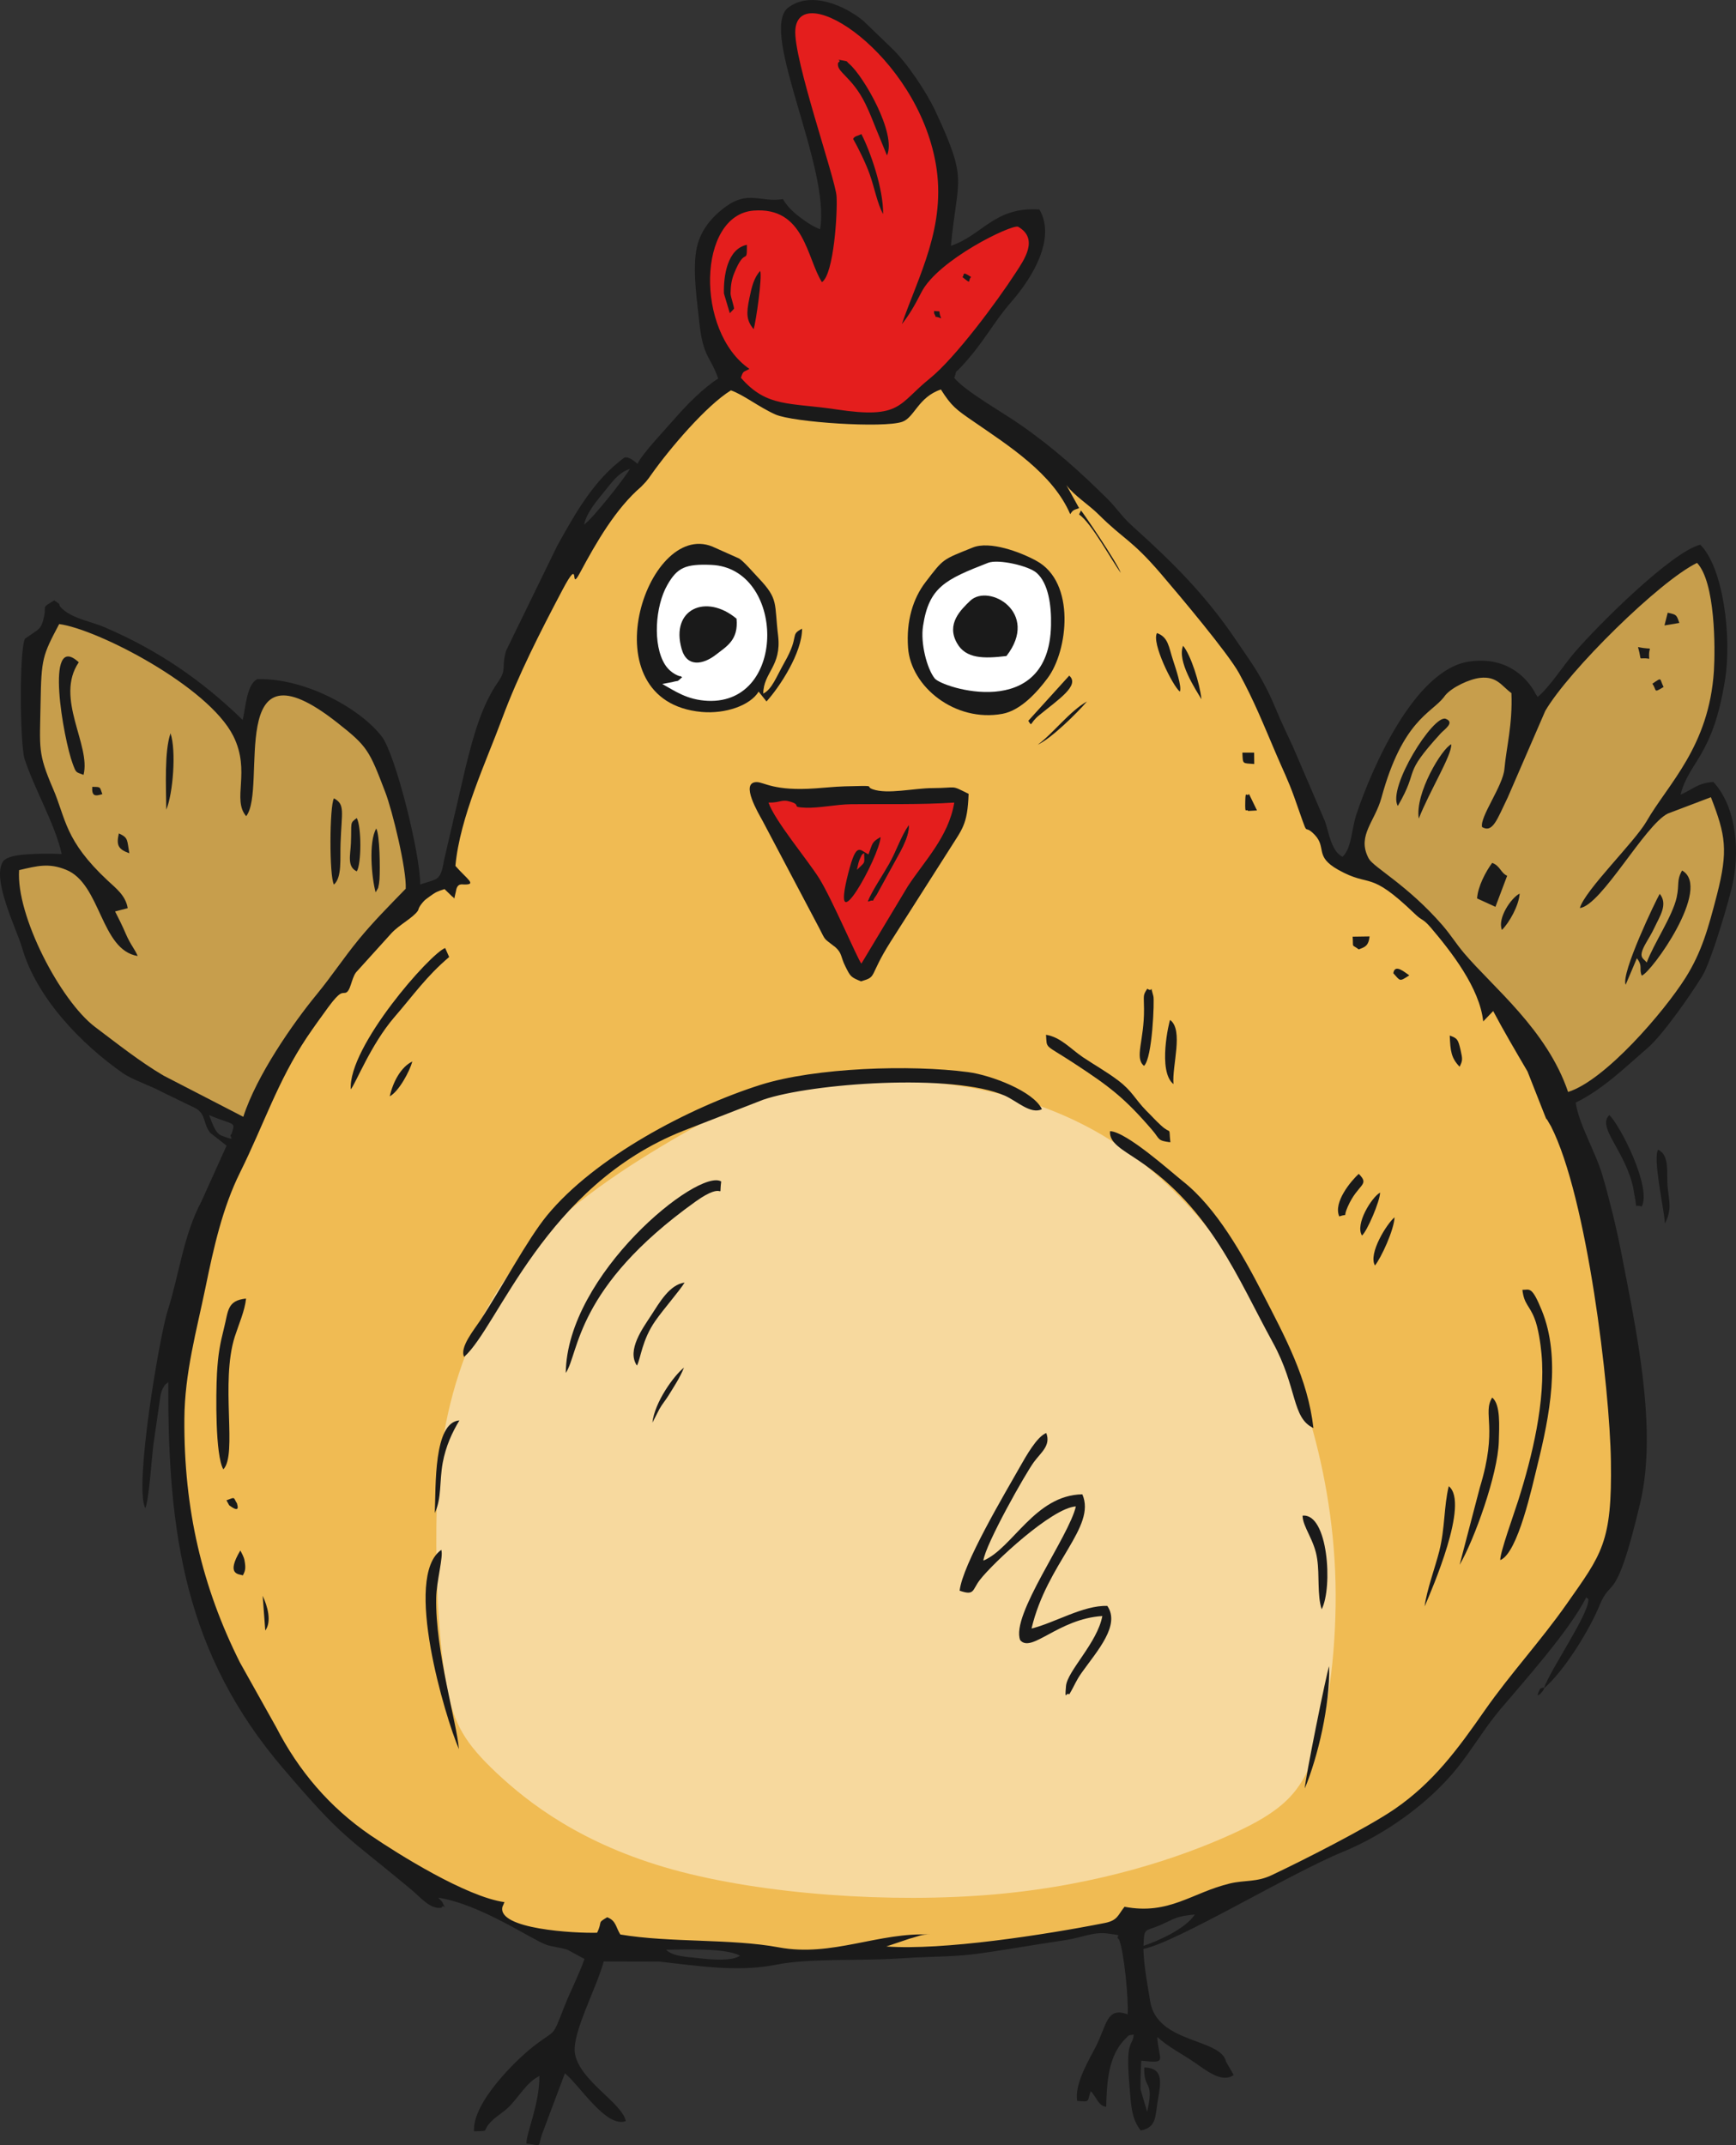 <?xml version="1.0" encoding="UTF-8"?>
<!DOCTYPE svg PUBLIC "-//W3C//DTD SVG 1.1//EN" "http://www.w3.org/Graphics/SVG/1.1/DTD/svg11.dtd">
<!-- Creator: CorelDRAW SE -->
<svg xmlns="http://www.w3.org/2000/svg" xml:space="preserve" width="372.625mm" height="460.437mm" version="1.1" style="shape-rendering:geometricPrecision; text-rendering:geometricPrecision; image-rendering:optimizeQuality; fill-rule:evenodd; clip-rule:evenodd"
viewBox="0 0 13906 17183"
 xmlns:xlink="http://www.w3.org/1999/xlink">
 <rect x="0" y="0" width="13906" height="17183" fill="#333333" stroke="none"/>
 <defs>
  <style type="text/css">
   <![CDATA[
    .fil5 {fill:#1A1A1A}
    .fil1 {fill:#C79E4C}
    .fil2 {fill:#E41E1D}
    .fil0 {fill:#F0BB53}
    .fil4 {fill:#F7D99E}
    .fil3 {fill:white}
   ]]>
  </style>
 </defs>
 <g id="Vrstva_x0020_1">
  <g id="_497606744">
   <path class="fil0" d="M9983 15076c-41,4 -83,8 -128,19 -101,24 -188,60 -272,95 -172,70 -333,136 -572,92 -11,15 -20,28 -28,40 -29,44 -49,73 -132,90 -276,54 -661,119 -1025,158 -272,29 -533,44 -726,29l-39 -2c74,-25 151,-49 224,-75 22,-6 39,-11 54,-16l6 -2c-145,5 -285,32 -426,60 -221,44 -442,87 -682,43 -194,-36 -416,-45 -639,-54 -217,-8 -435,-16 -631,-50l-3 0 -2 -3c-11,-19 -19,-36 -26,-53 -15,-34 -27,-62 -71,-80 -47,27 -47,30 -50,47 -3,14 -7,34 -25,71l-2 4 -5 1c-104,2 -368,-8 -557,-55 -59,-14 -110,-33 -148,-55 -39,-24 -62,-52 -63,-86 -1,-7 0,-14 2,-22 2,-6 8,-18 11,-25 0,-1 1,-3 1,-4 -121,-19 -277,-83 -435,-162 -247,-123 -499,-284 -632,-374 -164,-112 -308,-241 -433,-387 -126,-145 -233,-306 -324,-481l-290 -519c-152,-302 -265,-610 -339,-932 -74,-323 -109,-660 -107,-1022 2,-291 63,-566 123,-839 16,-72 32,-143 46,-214 33,-162 68,-322 111,-477 44,-155 97,-306 167,-448 66,-133 122,-261 177,-386 105,-238 205,-466 359,-696 60,-91 105,-152 172,-242l1 -2c84,-114 106,-115 129,-116 4,0 7,0 11,-1 20,-4 31,-38 43,-75 10,-30 20,-62 37,-85l285 -315c30,-33 70,-62 109,-90 42,-31 82,-60 101,-88 2,-3 3,-6 4,-10 4,-11 9,-26 35,-57 17,-20 29,-29 49,-43l9 -7c26,-19 42,-29 58,-37 17,-8 34,-14 64,-24l4 -1 65 63 3 1c1,0 3,2 4,3l10 -45c10,-64 45,-60 66,-58l6 0c30,1 42,-1 42,-5 0,-9 -19,-29 -48,-58 -20,-20 -44,-44 -69,-73l-2 -2 0 -3c29,-307 164,-645 281,-941 33,-83 65,-163 93,-238 67,-180 143,-354 225,-526 83,-171 170,-339 258,-506 62,-117 87,-140 100,-133 9,4 10,16 12,28l2 13c1,0 8,-11 28,-49 66,-123 138,-252 219,-372 81,-120 171,-232 273,-319l38 -39c7,-9 14,-18 21,-27 6,-9 14,-19 23,-32 81,-115 209,-275 340,-414 104,-110 210,-207 297,-261l4 -2 3 1c53,19 113,55 177,94 58,35 119,72 180,100 72,32 296,60 518,73 211,12 420,10 492,-14 40,-14 69,-51 102,-93 47,-60 102,-130 208,-166l6 -2 3 5c42,66 72,105 109,140 37,35 81,66 151,114l68 47c264,181 570,391 704,686 15,-22 27,-26 44,-32 4,-1 8,-3 14,-5l-149 -269 64 85c40,51 96,97 152,142 37,30 74,60 105,91 82,81 140,129 195,175 83,69 160,132 301,296 94,110 275,324 422,510 95,121 175,230 210,294 103,189 171,351 253,545l43 101c17,41 34,77 49,112 34,75 65,144 98,237l47 134c24,68 34,97 40,109 4,7 6,8 10,9 10,2 27,7 64,46 41,43 48,80 55,116 10,50 19,99 131,161 95,53 152,68 204,80 95,23 171,42 413,275 26,25 40,35 54,43 18,12 35,23 72,66 82,97 181,218 262,349 79,126 141,262 159,392l76 -79 5 9c72,138 165,297 254,448 72,123 113,277 169,411 4,5 11,14 19,30l21 34c123,243 227,657 306,1100 108,599 170,1249 175,1587 9,630 -66,736 -324,1103l-32 45c-105,149 -216,286 -326,424 -114,140 -226,279 -331,430 -106,152 -209,296 -325,430 -115,133 -244,255 -401,362 -92,63 -237,146 -393,230 -214,115 -447,231 -591,299 -75,36 -139,42 -206,48zm-6355 -7892l1 -2 -1 2zm4500 4656c-144,250 -406,706 -432,896 79,27 88,10 111,-30 9,-15 19,-33 35,-54 63,-82 254,-271 440,-413 129,-98 255,-175 335,-179l11 -1 -3 10c-21,96 -108,253 -199,419 -140,252 -292,529 -248,646 41,47 113,8 215,-47 110,-60 255,-139 436,-150l10 -1 -2 10c-21,119 -104,242 -177,348 -58,86 -109,161 -113,213 -4,41 -8,58 -9,63 6,-6 14,-14 25,-8 16,-28 26,-49 36,-68 16,-31 30,-58 61,-101 16,-23 33,-46 51,-70 115,-155 239,-323 155,-452 -118,-2 -251,52 -379,103 -78,31 -153,62 -222,79l-13 3 3 -12c57,-241 171,-432 267,-593 112,-188 199,-336 143,-474 -230,7 -386,170 -526,316 -87,92 -168,177 -259,215l-12 5 1 -13c7,-54 64,-179 134,-315 103,-202 235,-428 273,-479 12,-17 25,-32 38,-46 44,-52 85,-100 62,-171 -69,35 -148,175 -194,256l-54 95zm410 1732c2,0 1,0 0,-1 0,1 0,1 0,1zm2008 278c-33,164 -64,327 -78,414 47,-126 91,-280 123,-438 28,-142 47,-288 49,-421 -21,88 -58,267 -94,445zm1033 -1705c-9,90 -18,184 -43,283 -10,41 -26,92 -42,145 -23,77 -48,160 -63,231 88,-211 304,-752 178,-884 -16,74 -23,148 -30,225zm-1010 511c2,75 3,149 20,212 34,-85 45,-242 29,-389 -8,-74 -24,-145 -46,-203 -22,-56 -51,-99 -86,-118 -14,-6 -28,-10 -44,-9 3,39 23,83 46,132 28,59 60,125 71,205 8,55 9,113 10,170zm1365 -1284c6,106 14,262 -72,546l-146 557c58,-114 127,-286 182,-460 55,-173 97,-347 100,-466l1 -31c4,-112 9,-257 -45,-311 -26,48 -24,96 -20,165zm-1572 -216c38,131 65,223 149,270 -44,-366 -206,-679 -372,-1001l-31 -59c-80,-154 -172,-325 -278,-485 -106,-158 -225,-305 -358,-411 -18,-14 -42,-34 -72,-59 -139,-117 -390,-328 -501,-342 -1,71 75,121 172,185 19,12 39,25 56,36 486,329 713,765 939,1201 45,87 91,174 137,259 88,160 127,296 159,406zm1890 -690c15,24 31,50 48,92 13,32 23,75 32,120 12,59 20,122 24,166 17,189 -2,397 -39,601 -38,203 -93,402 -147,572 -7,25 -21,64 -36,108 -43,127 -102,304 -108,360 119,-70 218,-485 267,-692l16 -64c47,-191 95,-403 110,-616 16,-212 1,-424 -76,-614 -68,-165 -88,-164 -125,-160l-14 1c8,63 26,91 48,126zm-6779 -1416l638 -248c213,-73 651,-131 1072,-138 347,-6 682,23 870,106 29,13 58,31 88,50 67,41 137,84 194,61 -31,-59 -111,-116 -205,-164 -124,-62 -274,-108 -376,-121 -243,-32 -571,-41 -890,-21 -285,17 -562,57 -770,123 -308,97 -668,258 -995,457 -280,172 -535,372 -711,586 -98,118 -212,310 -325,501 -72,120 -144,240 -211,342 -8,12 -18,26 -28,40 -51,72 -121,171 -103,231 73,-69 155,-201 256,-366 273,-444 690,-1121 1496,-1439zm-344 -3757c50,208 200,376 493,402 94,8 191,-5 272,-34 80,-28 144,-72 176,-125l6 -10 30 38 0 -8c1,-74 28,-126 58,-180 37,-70 78,-145 61,-283 -7,-56 -10,-102 -13,-140 -12,-140 -15,-184 -142,-317 -10,-11 -21,-24 -34,-38 -40,-44 -90,-99 -119,-117l-214 -96c-152,-61 -299,19 -409,165 -72,95 -128,219 -159,350 -30,131 -35,269 -6,393zm988 270l-8 5 31 39c60,-68 141,-182 201,-304 42,-86 73,-176 76,-254 -38,21 -41,33 -47,64 -7,34 -18,90 -79,197 -17,29 -31,57 -45,84 -42,80 -74,142 -129,169zm-749 5579c32,-50 64,-101 90,-158 -43,42 -97,111 -141,189 -32,56 -60,116 -74,174l32 -61c13,-26 27,-46 42,-66 10,-14 20,-28 30,-45l21 -33zm-246 -287c20,-73 48,-175 122,-280 30,-43 73,-96 114,-148 43,-53 85,-105 109,-142 -97,24 -168,136 -229,231l-36 56c-62,95 -160,242 -101,351 7,-18 13,-41 21,-68zm-536 -12c79,-242 222,-682 982,-1225 134,-96 181,-88 197,-84 -1,-1 -1,-3 -1,-6 0,-11 1,-29 4,-60 -8,-4 -19,-6 -31,-6 -89,-1 -260,95 -446,252 -187,158 -387,377 -534,620 -122,201 -207,419 -217,633 16,-32 30,-73 46,-124zm1179 -1307l0 -1c-1,1 -1,2 0,1zm-2551 -865c33,-51 61,-110 76,-152 -34,21 -64,53 -89,91 -30,46 -52,100 -67,155 27,-20 55,-55 80,-94zm50 -661c100,-122 191,-232 325,-346l-27 -59c-79,38 -336,311 -526,596 -121,181 -215,367 -219,500 12,-20 27,-50 46,-88 61,-122 159,-318 289,-469 41,-47 77,-91 112,-134zm-1321 4597c11,-24 20,-42 7,-110 -2,-11 -8,-25 -14,-38 -3,-8 -7,-16 -11,-23 -63,109 -51,146 -27,161 11,6 24,8 35,11l8 2 2 -3zm-39 -1990c24,-69 50,-140 58,-206 -113,14 -126,73 -146,166 -4,19 -8,40 -14,61 -16,65 -28,118 -37,173 -9,55 -14,114 -19,191 -6,102 -9,319 3,500 7,110 20,206 42,254 46,-62 41,-221 35,-408 -6,-209 -13,-453 48,-644 9,-29 19,-58 30,-87zm1607 1976c12,-70 23,-133 19,-165 -106,84 -127,290 -106,528 32,363 162,801 237,997 -11,-70 -30,-164 -53,-272 -55,-262 -127,-603 -122,-881 1,-61 14,-138 25,-207zm-1368 354c-3,-39 -14,-80 -28,-117l16 206c12,-26 15,-57 12,-89zm6399 -7413c37,-43 52,-80 23,-111l-318 352 2 3c6,10 4,16 7,15 0,0 2,-3 5,-8 9,-12 24,-33 56,-60 25,-20 48,-38 70,-56 61,-48 118,-94 155,-135zm112 -1415c20,15 42,38 65,67 -27,-42 -49,-72 -57,-84l-8 17zm-169 4314c30,19 69,43 119,76 145,94 247,165 342,244 95,80 181,168 293,298 15,17 24,31 32,42 22,30 28,39 95,48 -2,-24 -3,-40 -4,-52 -1,-14 -1,-21 -2,-23 -1,-1 -3,-2 -6,-4 -10,-4 -27,-12 -59,-41 -30,-28 -53,-51 -78,-77l-39 -41c-37,-37 -63,-70 -87,-101 -37,-47 -71,-90 -138,-141 -56,-42 -111,-77 -168,-113 -37,-23 -76,-47 -114,-73 -29,-19 -56,-41 -83,-62 -62,-50 -123,-99 -200,-114l1 19c1,32 2,46 16,61 13,13 37,28 80,54zm1533 -2323l21 2 0 -75 -79 0 0 4c2,36 3,53 10,60 6,7 21,8 48,9zm-538 -921c-30,107 75,284 131,376 -10,-61 -30,-137 -53,-207 -24,-69 -52,-132 -78,-169zm-171 80c41,106 103,218 138,256 5,-45 -33,-159 -52,-216l-5 -13c-7,-23 -13,-44 -19,-64 -20,-72 -34,-124 -99,-151 -13,33 6,108 37,188zm-5788 6611c4,-52 7,-105 18,-162 12,-68 31,-130 54,-187 21,-51 46,-98 72,-143 -159,34 -167,407 -171,639l-2 48c20,-63 25,-127 29,-195zm-1693 141l-3 1 17 31c37,27 50,31 53,27 3,-5 0,-18 -2,-26 -1,-3 -1,-6 -2,-8 -6,-10 -10,-18 -14,-25 -4,-8 -6,-12 -8,-13 -5,-1 -16,3 -41,13zm4289 -5447l451 854 18 37c14,26 21,40 29,50 8,10 18,18 39,34l24 19 7 4c3,2 7,4 10,7 38,34 46,58 56,91 6,18 13,40 28,68l0 2c38,75 41,81 118,113 77,-23 80,-29 109,-92 19,-43 51,-110 122,-223l468 -733c14,-23 27,-44 40,-63 75,-116 107,-167 115,-378l-22 -11c-47,-24 -67,-33 -86,-37 -14,-2 -29,-1 -54,1 -25,1 -61,3 -119,3 -50,1 -108,7 -168,13 -115,12 -235,25 -315,-4 -25,-9 -28,-16 -30,-22 -3,-5 -3,-6 -191,0 -60,2 -110,6 -160,10 -24,2 -47,4 -72,6 -243,17 -351,-17 -415,-37 -24,-7 -42,-13 -58,-13 -36,0 -48,20 -48,49 0,67 64,181 94,235l10 17zm1842 -855c23,-1 46,-4 70,-9 73,-13 143,-58 204,-112 61,-55 113,-118 152,-170 13,-17 26,-38 38,-60 62,-115 102,-280 96,-440 -6,-158 -57,-311 -175,-400 -15,-11 -30,-21 -46,-29 -74,-40 -185,-87 -292,-109 -79,-17 -155,-20 -211,3l-37 15c-98,39 -148,59 -188,89 -42,31 -74,72 -140,158l-10 13c-51,66 -90,145 -114,235 -23,86 -32,182 -24,286 1,16 3,33 6,49 25,134 111,260 231,350 121,90 276,143 440,131zm522 114c66,-58 133,-124 181,-176 -62,45 -124,108 -184,168 -24,24 -48,48 -71,70 23,-18 49,-39 74,-62zm1521 655l55 -3 -54 -112c-8,5 -14,2 -19,0 -1,-1 -1,-1 -1,-1 -1,0 1,7 0,47l-2 65 1 0c5,-3 12,-5 20,4zm-660 2012c3,67 17,128 49,164 -1,-47 6,-104 13,-164 15,-126 32,-261 -28,-317 -10,37 -41,187 -34,317zm-172 -470l1 52c1,104 -11,188 -22,255 -13,93 -23,153 15,190 21,-27 37,-99 48,-183 21,-154 25,-344 20,-362 -7,-22 -10,-36 -13,-45 -5,2 -13,2 -26,-6 -24,37 -24,43 -23,99zm2049 -190c10,2 25,-7 56,-27l-9 -7c-21,-15 -48,-35 -69,-38 -13,-2 -24,4 -28,26l15 17c17,18 26,28 35,29zm-277 1870c-31,63 -49,131 -30,174 20,-25 52,-88 80,-154 26,-61 48,-125 53,-161 -32,25 -73,80 -103,141zm-173 16c0,-8 3,-25 20,-63 33,-75 69,-118 94,-148 33,-39 46,-54 1,-101 -37,35 -99,107 -134,182 -22,48 -32,97 -18,138 20,-6 31,-8 37,-8zm0 1c1,-1 1,-1 0,0 0,0 0,1 0,0zm268 246c-23,57 -35,112 -21,149 26,-38 65,-112 96,-189 23,-58 43,-117 49,-162 -37,39 -92,121 -124,202zm-182 -2397c7,4 16,10 30,20l7 -3c36,-13 61,-23 70,-84l-119 2c2,20 2,34 2,43 0,9 0,14 1,16 1,1 4,3 9,6zm782 863c9,34 25,62 53,92 8,-17 13,-29 14,-43 1,-17 -4,-37 -12,-74 -10,-44 -16,-67 -27,-81 -9,-11 -22,-18 -44,-26 3,56 6,97 16,132z"/>
   <path class="fil1" d="M11924 7858c-75,-79 -146,-151 -204,-220 -32,-38 -56,-71 -80,-104 -27,-37 -54,-73 -91,-117 -174,-200 -345,-331 -458,-417 -68,-52 -116,-89 -132,-116 -3,-5 -6,-12 -10,-18 -56,-118 -12,-207 40,-310 25,-51 52,-105 69,-168 132,-482 299,-624 415,-724 34,-29 63,-54 86,-83l5 -6c1,-4 4,-7 6,-9 27,-33 74,-65 125,-91 56,-28 116,-48 160,-53 106,-11 153,32 203,79 17,15 34,31 54,45l3 2 0 4c7,171 -14,308 -33,432 -9,60 -18,118 -23,175 -6,69 -55,164 -100,253 -45,87 -87,168 -80,208 43,23 72,-1 104,-56 17,-30 35,-68 55,-112 10,-21 21,-44 33,-69l300 -692c96,-165 331,-431 579,-673 240,-234 492,-444 641,-516l5 -2 4 4c59,62 94,181 115,314 32,205 29,444 21,556 -29,466 -228,750 -397,992 -53,75 -103,146 -144,218 -41,72 -139,185 -240,301 -125,144 -255,294 -288,378 91,-26 227,-207 360,-386 123,-163 243,-324 330,-367 103,-48 243,-93 352,-134l3 7c60,153 95,260 104,374 9,114 -9,234 -55,414 -35,134 -65,249 -104,356 -38,107 -84,206 -149,309 -98,157 -295,403 -500,603 -155,151 -316,276 -445,316l-7 2 -2 -7c-126,-374 -402,-658 -630,-892zm196 -555c22,-44 38,-90 44,-130 -35,23 -77,75 -105,131 -22,46 -34,93 -25,130 29,-30 61,-79 86,-131zm-146 -49l89 -235c-21,-11 -34,-28 -48,-46 -15,-19 -31,-40 -60,-52 -27,37 -57,88 -79,142 -19,43 -32,88 -36,129l134 62zm1111 394c-33,89 -57,167 -59,211l85 -199 8 11c30,40 30,64 30,89 0,13 0,27 7,45 41,-25 159,-174 253,-342 42,-75 79,-154 102,-227 22,-72 30,-137 14,-187 -8,-27 -24,-49 -49,-65 -22,44 -24,70 -25,106 -2,25 -3,55 -13,99 -19,90 -79,201 -136,309 -41,77 -80,152 -104,215l-5 13 -8 -11c-5,-7 -11,-12 -17,-17 -27,-26 -49,-46 12,-152l17 -29c19,-31 30,-50 49,-90 6,-13 13,-27 20,-41 37,-72 74,-146 30,-211 -31,57 -141,287 -211,473zm-1592 -1384c62,-123 118,-233 124,-288 -45,33 -125,150 -182,280 -40,91 -68,189 -65,268 35,-83 80,-175 123,-260zm-198 -44c26,-81 42,-134 242,-353 5,-6 13,-12 21,-19 17,-16 37,-34 43,-51 5,-11 0,-23 -23,-32 -9,-3 -21,0 -36,9 -43,26 -104,97 -162,184 -59,87 -116,191 -151,284 -31,81 -46,154 -31,197 63,-111 82,-170 97,-219zm1973 -698c2,5 10,1 48,-22 -7,-14 -11,-25 -15,-34 -3,-10 -5,-15 -6,-16 -4,-1 -17,7 -46,28l-2 1c8,14 13,25 16,33 2,5 3,8 5,10zm-114 -256c9,-1 23,-2 48,2 -2,-37 3,-55 5,-65 1,-2 4,0 3,-1 -1,-1 -2,0 -7,0 -12,0 -33,-2 -71,-9 8,30 12,49 13,61 2,8 3,12 3,13 1,0 2,-1 6,-1zm190 -266l98 -16c-9,-27 -14,-40 -23,-48 -10,-9 -25,-12 -54,-19l-21 83z"/>
   <path class="fil1" d="M3206 7175c-116,120 -227,234 -326,355 -62,77 -116,149 -169,221 -54,73 -108,146 -170,222 -107,131 -247,321 -367,522 -92,153 -172,311 -218,453l-3 9c-209,-108 -446,-218 -647,-335 -161,-95 -313,-211 -462,-324l-87 -66c-145,-109 -310,-344 -432,-596 -115,-237 -192,-489 -180,-667l0 -6 25 -5c137,-32 227,-53 362,2 136,55 206,204 274,352 71,153 141,304 284,336 -10,-21 -21,-39 -32,-58 -17,-27 -36,-58 -57,-106 -29,-67 -54,-115 -83,-173l-7 -15 104 -27c-16,-82 -76,-135 -130,-185l-27 -24c-268,-251 -322,-410 -381,-581 -17,-51 -35,-103 -59,-158 -110,-256 -109,-313 -103,-574l3 -114c3,-180 6,-276 26,-359 20,-83 56,-152 123,-279l3 -5 5 1c173,23 532,179 849,382 245,158 464,344 552,519 76,153 68,288 61,401 -6,94 -11,172 34,232 45,-67 50,-215 56,-374 7,-198 15,-412 99,-519 88,-111 255,-107 581,151 121,95 186,151 236,225 51,74 86,166 151,334 31,82 80,264 117,437 29,139 50,271 47,340l0 3 -52 53zm-223 -328c-1,102 12,212 28,281l10 -18c8,-30 9,-34 11,-68 3,-48 4,-163 -2,-260 -4,-53 -9,-100 -17,-126 -20,46 -29,116 -30,191zm-328 -100c0,141 7,280 23,325 41,-48 41,-141 41,-236 0,-28 0,-56 1,-82 2,-55 5,-100 7,-138 8,-130 11,-175 -48,-210 -16,43 -24,192 -24,341zm-2006 -556l15 6c20,-93 -12,-208 -47,-330 -52,-186 -109,-389 3,-561 -28,-25 -51,-37 -69,-40 -25,-2 -42,15 -54,47 -12,34 -17,84 -17,143 -1,217 68,549 109,658l1 3c13,35 19,50 27,58 6,7 16,10 32,16zm731 -22c6,-101 2,-200 -14,-267 -35,127 -31,340 -28,507l1 32c20,-70 35,-171 41,-272zm-577 168c-8,-24 -9,-26 -57,-26 -1,30 4,44 13,49 11,6 28,3 51,-4l-7 -19zm217 451c-8,-59 -11,-76 -62,-101 -9,41 -9,68 2,88 10,20 31,34 66,48l-6 -35zm1795 23c-7,69 -12,129 39,159 16,-35 24,-117 24,-201 0,-83 -7,-166 -23,-204 -34,25 -34,31 -34,96 0,23 -1,53 -2,93 -1,19 -3,39 -4,57z"/>
   <path class="fil2" d="M6477 3260c-236,-25 -384,-40 -548,-229l-3 -3 1 -4c16,-49 21,-51 43,-61 5,-2 11,-5 18,-9 -184,-133 -285,-381 -305,-622 -7,-96 -2,-190 16,-276 17,-87 48,-165 91,-227 59,-85 141,-141 246,-150 310,-24 398,203 475,401 24,62 47,122 75,169 33,-30 58,-117 75,-221 29,-169 38,-381 32,-456 -4,-53 -54,-224 -114,-427 -100,-336 -227,-763 -215,-907 4,-59 26,-98 62,-120 41,-25 99,-25 167,-6 66,19 143,59 224,115 279,196 603,599 687,1084 70,400 -62,738 -184,1053 -25,63 -50,126 -72,188 18,-24 34,-49 50,-75 24,-41 49,-86 76,-140 53,-103 175,-209 307,-299 207,-140 442,-241 476,-230l2 1c134,77 94,197 37,295 -14,25 -29,48 -43,69l-8 13c-87,134 -233,338 -380,519 -111,137 -223,261 -313,333 -52,42 -92,80 -128,114 -139,133 -207,198 -623,135 -84,-12 -157,-20 -224,-27zm536 -1738c16,56 31,111 53,158 -4,-80 -21,-172 -46,-262 -35,-132 -85,-257 -124,-333 -8,4 -16,6 -23,9 -13,5 -24,8 -30,19 21,37 49,92 75,148 22,46 43,94 57,133 15,43 27,86 38,128zm-938 828c8,-70 12,-133 10,-162 -19,24 -32,50 -43,80 -13,36 -22,76 -32,122 -12,61 -18,105 -14,142 4,32 16,58 37,88 12,-48 30,-166 42,-270zm-225 143l23 -24 -14 -49c-7,-27 -15,-56 -15,-69 1,-34 3,-61 7,-87 5,-25 12,-49 21,-73 48,-120 76,-134 91,-142 10,-5 12,-7 13,-78 -59,15 -98,58 -124,113 -38,81 -47,186 -45,266l43 143zm1651 37l2 -1 0 2 10 2 12 4c-6,-18 -7,-29 -7,-35 0,-2 2,-1 1,-1 -1,-1 -2,0 -7,0 -5,0 -11,0 -21,-1l0 5c-1,1 -2,1 -1,2 4,7 7,13 9,18l2 5zm257 -285c1,-7 3,-16 9,-24 -31,-21 -38,-24 -40,-22 0,1 -1,3 -1,5 -1,5 -2,10 -5,15 29,24 36,30 36,30l1 -4zm-982 -1643c44,45 106,110 163,226 29,59 48,106 68,157l98 238c21,-72 -7,-185 -55,-300 -71,-172 -186,-349 -252,-405 -9,-7 -13,-12 -15,-16 -4,-4 -4,-5 -24,-8l-23 -4c0,5 -5,10 -15,16 -7,31 17,56 55,96z"/>
   <path class="fil2" d="M6642 6449c58,-7 117,-14 176,-14 82,-1 163,-1 245,-1 193,0 385,0 581,-12l10 -1 -2 10c-34,208 -155,372 -269,525 -37,50 -73,99 -105,149l-377 627 -7 -8c-12,-13 -54,-104 -107,-217 -74,-161 -171,-369 -232,-467 -31,-50 -84,-121 -141,-199 -108,-146 -233,-315 -265,-410l-4 -10 11 0c42,1 67,-4 87,-9 28,-6 49,-10 94,4 45,14 48,26 51,35 1,5 2,9 65,11 59,2 123,-5 189,-13zm248 367c-25,-7 -47,23 -86,176 -30,117 -39,183 -34,212 2,14 9,16 19,9 15,-11 36,-37 59,-70 78,-117 181,-331 196,-423 -45,27 -50,41 -66,87 -4,11 -8,25 -14,40l-3 8 -8 -4c-12,-6 -22,-12 -31,-18 -12,-8 -23,-15 -32,-17zm62 406c26,-73 121,-214 169,-299 64,-113 93,-217 159,-313 4,104 -86,240 -129,322l-129 235c-62,86 6,26 -70,55z"/>
   <path class="fil2" d="M6897 6846c-8,15 -22,43 -31,67 -9,24 -13,43 -11,57 3,13 12,20 23,18 10,-3 20,-16 32,-31 12,-15 26,-33 32,-52 5,-20 3,-42 0,-56 -4,-15 -9,-23 -15,-26 -6,-2 -14,1 -18,4 -4,3 -5,5 -12,19z"/>
   <path class="fil3" d="M7968 4793c-69,-24 -144,-19 -190,25 -38,36 -86,82 -114,137 -27,55 -34,119 8,194 34,60 86,90 151,102 66,13 145,8 234,-3 91,-118 102,-222 72,-302 -14,-37 -37,-69 -65,-95 -28,-26 -62,-45 -96,-58zm-239 740c-128,-24 -229,-69 -248,-94 -33,-42 -63,-118 -82,-201 -16,-76 -23,-158 -13,-226 24,-157 69,-251 153,-324 82,-71 202,-120 375,-187 41,-16 121,-11 199,6 82,17 163,47 197,77 43,39 72,97 91,164 21,79 28,171 26,261 -3,160 -42,276 -102,358 -71,98 -172,149 -279,170 -107,22 -220,15 -317,-4z"/>
   <path class="fil3" d="M6109 5332c-67,171 -212,299 -437,290 -146,-6 -240,-60 -325,-110 -15,-9 -31,-18 -45,-26l-19 -10 99 -20c20,-5 30,-6 36,-7 4,-1 7,-1 8,-2 3,-1 7,-5 16,-13l10 -8 -3 -2c-4,0 -11,-1 -20,-4 -8,-4 -21,-10 -34,-18 -24,-15 -52,-38 -74,-74 -50,-78 -70,-192 -67,-308 4,-123 34,-250 85,-339 40,-70 77,-113 132,-138 53,-25 123,-30 228,-26 223,10 367,169 425,364 22,73 32,151 30,228 -3,78 -17,154 -45,223zm-642 -343c-21,53 -23,123 0,207 8,26 18,46 30,62 16,21 36,33 58,39 23,5 47,3 72,-4 34,-10 68,-28 98,-52l27 -19c81,-60 153,-114 141,-262 -74,-62 -152,-92 -222,-95 -46,-2 -89,8 -125,29 -35,21 -62,53 -79,95z"/>
   <path class="fil4" d="M5599 9009c-355,199 -903,521 -1278,905 -376,385 -579,833 -693,1249 -113,416 -135,801 -133,1212 2,412 29,851 86,1145 57,294 143,443 398,683 256,240 681,570 1407,772 726,201 1753,273 2590,199 837,-75 1484,-297 1887,-480 403,-183 561,-328 672,-663 111,-334 174,-859 163,-1352 -12,-494 -98,-955 -224,-1365 -127,-409 -294,-766 -541,-1131 -246,-364 -572,-735 -957,-997 -384,-263 -828,-416 -1287,-487 -459,-70 -934,-56 -1253,-11 -319,45 -482,122 -837,321z"/>
   <g>
    <path class="fil5" d="M5928 15666c-66,45 -227,32 -328,20 -93,-11 -208,-12 -265,-68 160,-3 482,-14 593,48zm3232 -79c5,-155 9,-110 145,-171 106,-48 124,-68 266,-80 -73,113 -287,209 -411,251zm-5650 -386c340,53 736,329 868,378 34,13 112,21 167,39l137 74c-46,131 -107,244 -162,383 -104,264 -58,168 -254,323 -121,95 -482,439 -469,674 142,-3 50,6 146,-86 43,-41 84,-62 129,-105 87,-84 140,-196 249,-252 0,233 -106,456 -104,542 125,15 91,35 123,-70l185 -493c119,96 330,440 488,383 -27,-144 -368,-322 -407,-539 -29,-160 174,-528 230,-740l445 1c293,32 625,87 935,25 266,-53 669,-30 966,-49 469,-30 429,2 939,-83 145,-24 273,-43 425,-67 115,-18 215,-66 325,-51 158,21 47,9 93,48 39,91 77,475 69,600 -170,-64 -167,86 -256,260 -55,107 -172,299 -148,433 108,10 78,5 108,-78 45,43 59,118 124,125 5,-191 15,-410 156,-547 38,-37 14,-20 64,-32 -4,100 -68,22 -34,406 13,139 10,262 91,363 127,-26 114,-107 137,-245 24,-138 48,-256 -109,-260 -6,188 83,94 23,355l-53 -180c-1,-70 2,-159 6,-229 220,24 138,0 128,-191 80,76 198,136 293,201 104,72 228,172 319,104l-61 -106c-40,-190 -555,-143 -608,-486 -23,-145 -49,-271 -54,-417 278,-59 1162,-599 1598,-778 336,-138 688,-388 916,-672 124,-155 219,-320 342,-466 183,-217 557,-633 691,-900 5,6 16,6 17,15 10,112 -302,558 -357,715 165,-141 368,-472 448,-669 95,-232 128,12 325,-819 143,-605 -40,-1419 -155,-2019 -33,-173 -99,-440 -149,-608 -53,-180 -191,-413 -213,-579 218,-106 398,-284 579,-440 118,-102 344,-425 436,-576 69,-113 220,-616 248,-764 53,-285 9,-605 -160,-788 -128,8 -164,60 -263,101 68,-267 258,-303 356,-918 56,-350 -15,-902 -198,-1084 -234,60 -825,651 -1006,862 -91,106 -206,285 -297,358 -4,-5 -10,-19 -11,-15 -1,1 -136,-326 -536,-269 -434,61 -778,844 -905,1225 -38,113 -37,272 -111,339 -89,-44 -108,-188 -140,-283l-259 -603c-49,-107 -88,-184 -138,-305 -104,-248 -185,-351 -315,-543 -248,-367 -506,-622 -830,-914 -84,-75 -127,-145 -200,-218 -222,-220 -436,-413 -703,-598 -134,-94 -442,-268 -525,-372 30,-83 -11,-18 53,-86 188,-201 251,-348 409,-529 158,-182 357,-499 220,-734 -361,-24 -456,207 -709,291 53,-555 141,-511 -124,-1079 -74,-158 -230,-390 -351,-505l-225 -217c-143,-119 -425,-250 -610,-102 -220,204 348,1277 262,1771 -50,-24 -48,-20 -98,-52 -77,-52 -157,-113 -199,-190 -184,28 -276,-73 -461,62 -98,72 -209,186 -235,356 -27,179 9,404 26,571 31,284 88,266 151,448 -116,74 -246,204 -339,311 -69,80 -274,295 -307,372 -22,-16 -67,-60 -105,-50 -238,174 -383,427 -538,706l-409 839c-42,140 8,147 -65,252 -134,193 -199,437 -259,678l-176 759c-26,164 -58,140 -189,186 1,-243 -197,-1039 -307,-1184 -160,-212 -598,-470 -997,-461 -87,39 -95,236 -118,327 -322,-313 -671,-556 -1107,-743 -99,-43 -244,-66 -330,-140 -64,-55 5,-25 -73,-75 -116,73 -51,25 -89,162 -9,33 -19,56 -50,80l-95 65c-47,94 -40,848 -3,964 78,239 247,528 297,761 -90,-4 -179,-4 -269,2 -75,5 -166,15 -199,55 -98,140 109,548 150,691 115,404 478,778 811,1009 77,53 216,97 317,152l262 127c88,50 57,122 119,198l130 102 -202 448c-141,260 -179,589 -270,874 -64,198 -271,1414 -179,1582 30,-68 51,-404 65,-511l56 -388c9,-35 4,-30 21,-63 22,-41 20,-25 42,-49 -6,1221 138,2182 923,3099 489,573 493,524 1030,973 67,56 149,157 236,139 17,-40 47,47 7,-43 -4,-8 -33,-36 -34,-37zm8830 -1675c-7,4 -46,87 1,39 2,-1 63,-68 -1,-39zm-10666 -4594c212,89 212,47 181,152 -35,16 61,68 -82,12 -53,-21 -77,-116 -99,-164zm-1349 -3299c6,-360 16,-382 149,-634 305,40 1195,498 1395,897 142,284 -13,507 103,642 173,-219 -174,-1462 730,-749 242,190 256,221 384,556 57,147 172,621 164,774 -134,138 -263,268 -376,406 -126,154 -215,292 -339,443 -189,230 -480,648 -586,978l-639 -330c-193,-114 -372,-257 -549,-390 -277,-210 -633,-891 -608,-1256 146,-34 238,-59 376,-3 281,113 276,643 574,691 -25,-59 -57,-89 -95,-177 -30,-70 -55,-119 -86,-180l101 -26c-16,-102 -96,-161 -160,-221 -347,-324 -334,-495 -438,-736 -124,-288 -106,-323 -100,-685zm11547 992c86,50 120,-61 206,-238l300 -692c188,-323 916,-1041 1216,-1186 147,156 146,681 135,865 -39,608 -367,905 -540,1206 -96,166 -491,548 -534,694 174,-22 521,-667 705,-757l345 -131c118,304 140,425 48,783 -69,267 -122,458 -251,663 -173,274 -645,823 -941,915 -169,-499 -603,-839 -835,-1114 -67,-80 -100,-138 -171,-221 -278,-320 -548,-462 -589,-532 -3,-5 -7,-12 -9,-17 -83,-173 57,-283 109,-473 169,-620 397,-675 499,-804 4,-4 7,-11 11,-15 55,-67 197,-132 280,-141 137,-15 173,66 251,122 10,253 -40,430 -56,607 -11,136 -199,385 -179,466zm-8224 311c36,-391 247,-836 373,-1177 133,-358 307,-697 483,-1031 156,-296 51,30 142,-140 131,-245 288,-516 490,-689l38 -40c16,-19 27,-34 45,-60 145,-205 439,-551 636,-672 99,34 226,135 356,193 142,63 865,111 1016,59 98,-34 128,-198 310,-259 84,133 121,160 261,256 281,194 635,417 775,743 25,-42 39,-34 71,-49l-102 -184c67,88 180,157 258,235 205,204 261,198 495,470 155,181 543,642 631,803 120,220 193,404 296,645 54,127 98,213 146,348 135,380 56,188 164,301 97,103 -5,171 187,279 267,150 240,-7 615,354 61,59 61,33 126,108 164,193 393,485 421,753l80 -83c78,148 180,322 275,484l139 353c25,61 -2,-4 29,52l20 34c290,569 471,2096 480,2683 10,652 -72,741 -354,1143 -212,302 -449,556 -658,855 -211,303 -410,576 -723,790 -218,149 -735,411 -983,528 -120,57 -213,38 -333,66 -305,73 -487,255 -845,187 -54,66 -53,109 -159,130 -482,95 -1298,221 -1749,188l187 -63c76,-19 91,-36 169,-32 -417,-23 -788,182 -1218,102 -381,-71 -872,-36 -1269,-103 -38,-61 -33,-110 -105,-138 -85,50 -34,27 -81,124 -176,5 -803,-28 -758,-208l11 -25c0,-6 4,-8 6,-12 -306,-42 -856,-387 -1076,-537 -326,-223 -574,-515 -754,-865l-290 -518c-303,-604 -450,-1229 -445,-1951 2,-367 98,-708 169,-1052 66,-322 137,-640 277,-922 192,-387 301,-731 535,-1082 61,-90 106,-152 173,-244 96,-130 108,-108 135,-113 43,-8 47,-112 86,-164l284 -314c63,-68 173,-123 211,-179 8,-12 2,-23 38,-66 18,-22 31,-30 57,-49 51,-37 61,-40 119,-59l65 63c2,-5 9,9 13,13l14 -62c10,-63 48,-51 64,-51 107,3 23,-43 -69,-149zm4996 -2815c100,69 260,368 334,468 -30,-84 -313,-498 -319,-500l-15 32zm-3965 81c19,-95 106,-196 160,-262 59,-71 112,-154 207,-184 -49,83 -296,396 -367,446zm1256 -1176c20,-61 21,-43 68,-71 -435,-300 -416,-1232 33,-1268 409,-32 426,382 548,573 96,-62 126,-564 117,-689 -10,-142 -348,-1103 -330,-1333 32,-412 972,196 1125,1074 88,500 -141,902 -272,1285 60,-76 102,-148 157,-256 133,-260 719,-544 774,-525 169,96 48,266 -17,366 -152,235 -485,684 -690,850 -255,205 -227,326 -746,248 -377,-57 -559,-14 -767,-254z"/>
    <path class="fil5" d="M6156 6429c99,2 102,-30 179,-6 90,28 -7,42 117,47 113,4 241,-26 366,-28 278,-3 548,5 826,-13 -45,275 -244,473 -373,672l-371 618c-28,-31 -234,-516 -338,-683 -90,-144 -357,-463 -406,-607zm741 1432c135,-40 56,-31 238,-319l467 -733c105,-169 148,-198 157,-450 -150,-74 -81,-47 -289,-46 -147,0 -361,52 -480,9 -69,-25 56,-31 -224,-23 -90,3 -155,11 -233,16 -335,24 -411,-50 -472,-50 -136,1 16,252 49,313l451 854c54,105 35,81 113,142 4,4 11,7 15,11 59,52 43,78 83,157 40,80 42,85 125,119z"/>
    <path class="fil5" d="M3718 10869c275,-244 644,-1372 1758,-1812l638 -248c385,-132 1520,-215 1936,-32 96,43 207,152 296,108 -66,-143 -407,-273 -591,-297 -461,-61 -1222,-37 -1663,102 -573,182 -1327,580 -1710,1046 -159,194 -362,579 -537,844 -49,74 -165,214 -127,289z"/>
    <path class="fil5" d="M7916 4508c81,-31 325,24 389,82 92,83 118,255 114,419 -16,776 -874,500 -932,425 -61,-77 -115,-280 -93,-420 47,-311 178,-372 522,-506zm-124 -122c-245,99 -231,85 -378,277 -100,130 -156,311 -140,526 22,312 377,599 756,529 151,-28 284,-182 361,-285 164,-217 229,-769 -90,-941 -129,-71 -373,-161 -509,-106z"/>
    <path class="fil5" d="M5464 5425c-6,-4 -15,-13 -18,-8 0,0 -71,-18 -119,-93 -100,-158 -79,-468 19,-639 79,-138 144,-169 353,-160 589,26 612,1114 -27,1089 -170,-7 -268,-81 -367,-135l79 -15c61,-17 30,5 80,-39zm613 115l63 79c105,-116 285,-389 285,-583 -102,52 -16,51 -141,270 -67,119 -100,215 -170,250 1,-170 148,-218 119,-464 -32,-264 6,-290 -157,-462 -40,-42 -116,-131 -155,-156l-215 -96c-528,-214 -1004,1242 -85,1325 190,17 389,-52 456,-163z"/>
    <path class="fil5" d="M7877 12501c17,-132 342,-706 406,-791 56,-76 136,-131 98,-231 -76,29 -164,189 -211,271 -122,216 -459,780 -483,992 121,42 100,-5 161,-85 107,-139 579,-579 770,-590 -55,242 -524,873 -446,1071 90,108 305,-171 658,-193 -39,214 -281,441 -291,561 -11,132 3,41 26,67 47,-79 50,-104 101,-176 125,-175 310,-379 204,-533 -192,-7 -422,136 -607,181 124,-527 521,-813 407,-1075 -381,6 -559,434 -793,531z"/>
    <path class="fil5" d="M10521 11439c-45,-396 -227,-729 -406,-1077 -159,-308 -370,-686 -638,-898 -98,-78 -453,-398 -585,-403 -10,94 103,150 230,236 581,392 791,941 1074,1457 198,361 150,604 325,685z"/>
    <path class="fil5" d="M8062 5255c270,-348 -141,-584 -290,-443 -76,73 -194,186 -106,340 70,125 213,125 396,103z"/>
    <path class="fil5" d="M12350 10496c-81,-199 -98,-163 -155,-164 13,116 56,123 97,229 30,73 49,206 56,284 35,377 -77,829 -185,1170 -33,105 -151,431 -145,482 142,-57 256,-594 299,-767 94,-381 189,-852 33,-1234z"/>
    <path class="fil5" d="M4532 10998c108,-160 74,-683 1041,-1374 249,-178 183,10 204,-160 -183,-110 -1237,744 -1245,1534z"/>
    <path class="fil5" d="M5900 4956c-243,-204 -531,-78 -440,242 43,152 174,123 270,50 93,-72 186,-121 170,-292z"/>
    <path class="fil5" d="M1789 11770c115,-117 -26,-693 92,-1064 32,-99 80,-206 90,-304 -153,15 -142,101 -176,234 -33,131 -48,211 -57,365 -9,170 -14,657 51,769z"/>
    <path class="fil5" d="M13191 7710c-28,-37 -76,-36 -4,-160 30,-52 41,-68 66,-120 42,-90 110,-186 42,-270 -29,48 -312,636 -273,728l90 -212c50,64 15,84 39,139 76,-23 567,-705 323,-842 -46,82 -20,106 -43,214 -33,152 -184,371 -240,523z"/>
    <path class="fil5" d="M9375 9150c-14,-139 12,-55 -75,-135 -45,-41 -72,-73 -117,-117 -93,-95 -113,-158 -226,-243 -91,-69 -180,-118 -282,-186 -99,-67 -178,-161 -296,-180 9,117 -18,70 221,226 289,189 410,281 633,541 59,70 37,81 142,94z"/>
    <path class="fil5" d="M3676 14011c-16,-209 -190,-785 -182,-1211 2,-131 59,-333 41,-385 -308,213 32,1343 141,1596z"/>
    <path class="fil5" d="M2810 8726c39,-46 160,-358 348,-577 154,-178 257,-328 440,-483l-32 -72c-118,42 -779,791 -756,1132z"/>
    <path class="fil5" d="M669 6207c62,-237 -233,-615 -38,-902 -279,-256 -121,621 -49,812 29,78 24,65 87,90z"/>
    <path class="fil5" d="M11692 12535c117,-199 306,-725 314,-986 3,-121 16,-299 -53,-354 -80,128 49,238 -99,721l-162 619z"/>
    <path class="fil5" d="M6714 501c-21,76 108,106 218,330 37,76 57,131 86,202l87 212c79,-172 -187,-635 -302,-733 -24,-20 -8,-20 -43,-26 -98,-16 -3,-7 -46,15z"/>
    <path class="fil5" d="M13151 9665c80,-156 -173,-651 -260,-733 -96,94 104,264 181,538 13,46 14,71 21,105 27,127 -12,66 58,90z"/>
    <path class="fil5" d="M11197 6456c182,-313 23,-230 346,-584 27,-29 113,-85 38,-114 -99,-38 -470,554 -384,698z"/>
    <path class="fil5" d="M10587 12891c90,-174 52,-772 -153,-750 1,91 96,195 117,347 20,133 -1,287 36,403z"/>
    <path class="fil5" d="M6889 6878c20,-47 21,-32 33,-46 2,95 12,66 -58,136 12,-53 13,-63 25,-90zm68 -34c-72,-35 -96,-106 -161,146 -156,605 248,-125 258,-285 -74,42 -64,52 -97,139z"/>
    <path class="fil5" d="M11832 7197l147 67 94 -249c-51,-21 -56,-80 -120,-103 -51,68 -115,189 -121,285z"/>
    <path class="fil5" d="M2675 7086c66,-60 48,-205 53,-332 9,-253 38,-310 -53,-359 -36,61 -38,627 0,691z"/>
    <path class="fil5" d="M11605 11905c-40,166 -29,334 -76,521 -31,123 -103,320 -117,442 58,-136 361,-831 193,-963z"/>
    <path class="fil5" d="M9164 8538c68,-62 84,-529 75,-558 -32,-112 4,-23 -49,-60 -36,56 -27,47 -26,162 2,256 -79,391 0,456z"/>
    <path class="fil5" d="M5102 10939c31,-58 40,-205 148,-359 67,-96 192,-238 234,-306 -121,16 -202,161 -271,267 -62,96 -195,274 -111,398z"/>
    <path class="fil5" d="M10452 14326c106,-257 202,-665 195,-979 -19,42 -196,920 -195,979z"/>
    <path class="fil5" d="M5846 2509l33 -35c6,-6 -27,-98 -27,-123 1,-66 9,-110 27,-157 92,-231 105,-59 104,-233 -157,32 -188,250 -184,390l47 158z"/>
    <path class="fil5" d="M11365 6557c86,-220 267,-510 260,-595 -75,34 -292,393 -260,595z"/>
    <path class="fil5" d="M13337 9801c55,-113 35,-165 22,-286 -12,-118 20,-258 -77,-306 -43,75 45,458 55,592z"/>
    <path class="fil5" d="M6834 1113c38,66 102,195 133,284 40,113 59,229 107,318 3,-205 -105,-508 -174,-641 -32,17 -54,14 -66,39z"/>
    <path class="fil5" d="M9400 8684c-13,-147 83,-432 -27,-514 -7,9 -102,412 27,514z"/>
    <path class="fil5" d="M9451 5540c18,-38 -35,-191 -53,-247 -37,-111 -37,-187 -130,-222 -46,76 125,423 183,469z"/>
    <path class="fil5" d="M3483 12120c56,-122 36,-250 63,-401 25,-135 76,-245 134,-341 -208,15 -188,529 -197,742z"/>
    <path class="fil5" d="M2858 6980c38,-61 38,-358 0,-427 -59,43 -40,32 -47,201 -4,96 -33,188 47,226z"/>
    <path class="fil5" d="M6037 2637c18,-57 71,-423 52,-467 -50,56 -67,126 -86,218 -26,125 -24,178 34,249z"/>
    <path class="fil5" d="M10728 9744c81,-28 24,21 68,-78 82,-186 181,-170 88,-263 -60,55 -206,227 -156,341z"/>
    <path class="fil5" d="M8237 5774c34,52 7,22 85,-43 156,-128 331,-241 243,-319l-328 362z"/>
    <path class="fil5" d="M3009 7148l20 -35c7,-32 8,-36 11,-71 5,-80 3,-354 -26,-405 -63,106 -37,396 -5,511z"/>
    <path class="fil5" d="M1332 6486c54,-130 81,-471 34,-612 -50,143 -36,428 -34,612z"/>
    <path class="fil5" d="M6952 7222c76,-29 8,31 70,-55l129 -235c43,-82 133,-218 129,-322 -66,96 -95,200 -159,313 -48,85 -143,226 -169,299z"/>
    <path class="fil5" d="M11014 10137c49,-61 152,-282 157,-386 -61,50 -213,291 -157,386z"/>
    <path class="fil5" d="M9624 5601c-13,-127 -85,-354 -147,-428 -50,122 99,348 147,428z"/>
    <path class="fil5" d="M10910 9897c41,-34 145,-277 145,-344 -68,38 -202,254 -145,344z"/>
    <path class="fil5" d="M12031 7449c58,-57 136,-195 142,-291 -69,34 -180,199 -142,291z"/>
    <path class="fil5" d="M5226 11396l55 -107c24,-43 48,-69 73,-109 43,-70 91,-141 125,-225 -82,65 -235,277 -253,441z"/>
    <path class="fil5" d="M11692 8545c24,-49 25,-58 8,-133 -21,-90 -27,-94 -87,-117 5,126 12,180 79,250z"/>
    <path class="fil5" d="M3122 8782c74,-40 160,-202 181,-279 -90,43 -154,160 -181,279z"/>
    <path class="fil5" d="M1925 12420c-115,194 -16,188 21,199 14,-31 27,-46 12,-123 -5,-25 -23,-58 -33,-76z"/>
    <path class="fil5" d="M10835 7503c8,99 -13,55 49,102 46,-18 78,-24 87,-104l-136 2z"/>
    <path class="fil5" d="M8313 5965c105,-47 315,-253 394,-346 -138,77 -276,261 -394,346z"/>
    <path class="fil5" d="M1036 6835c-19,-108 -7,-124 -84,-159 -22,96 -4,127 84,159z"/>
    <path class="fil5" d="M9998 6496l71 -4 -64 -132c-20,27 -28,-35 -30,58 -3,117 8,54 23,78z"/>
    <path class="fil5" d="M10047 6120l-1 -91 -94 0c4,96 -1,83 95,91z"/>
    <path class="fil5" d="M13333 5010l119 -20c-23,-67 -22,-66 -93,-82l-26 102z"/>
    <path class="fil5" d="M11161 7796c58,64 47,69 128,17 -33,-21 -116,-98 -128,-17z"/>
    <path class="fil5" d="M2125 13061c53,-72 18,-195 -21,-278l21 278z"/>
    <path class="fil5" d="M13211 5277c-12,-120 54,-63 -90,-94 37,131 -10,77 90,94z"/>
    <path class="fil5" d="M1899 12044c-32,-50 -10,-55 -85,-26l22 40c99,74 60,-12 63,-14z"/>
    <path class="fil5" d="M13236 5477c39,55 5,77 90,26 -35,-67 -7,-83 -90,-26z"/>
    <path class="fil5" d="M820 6361c-23,-56 -6,-58 -81,-58 -5,77 24,76 81,58z"/>
    <path class="fil5" d="M7709 2219c81,67 40,26 70,0 -81,-54 -49,-14 -70,0z"/>
    <path class="fil5" d="M7481 2491c4,5 0,17 2,20 34,58 -31,5 56,39 -31,-72 14,-51 -58,-59z"/>
   </g>
  </g>
 </g>
</svg>
